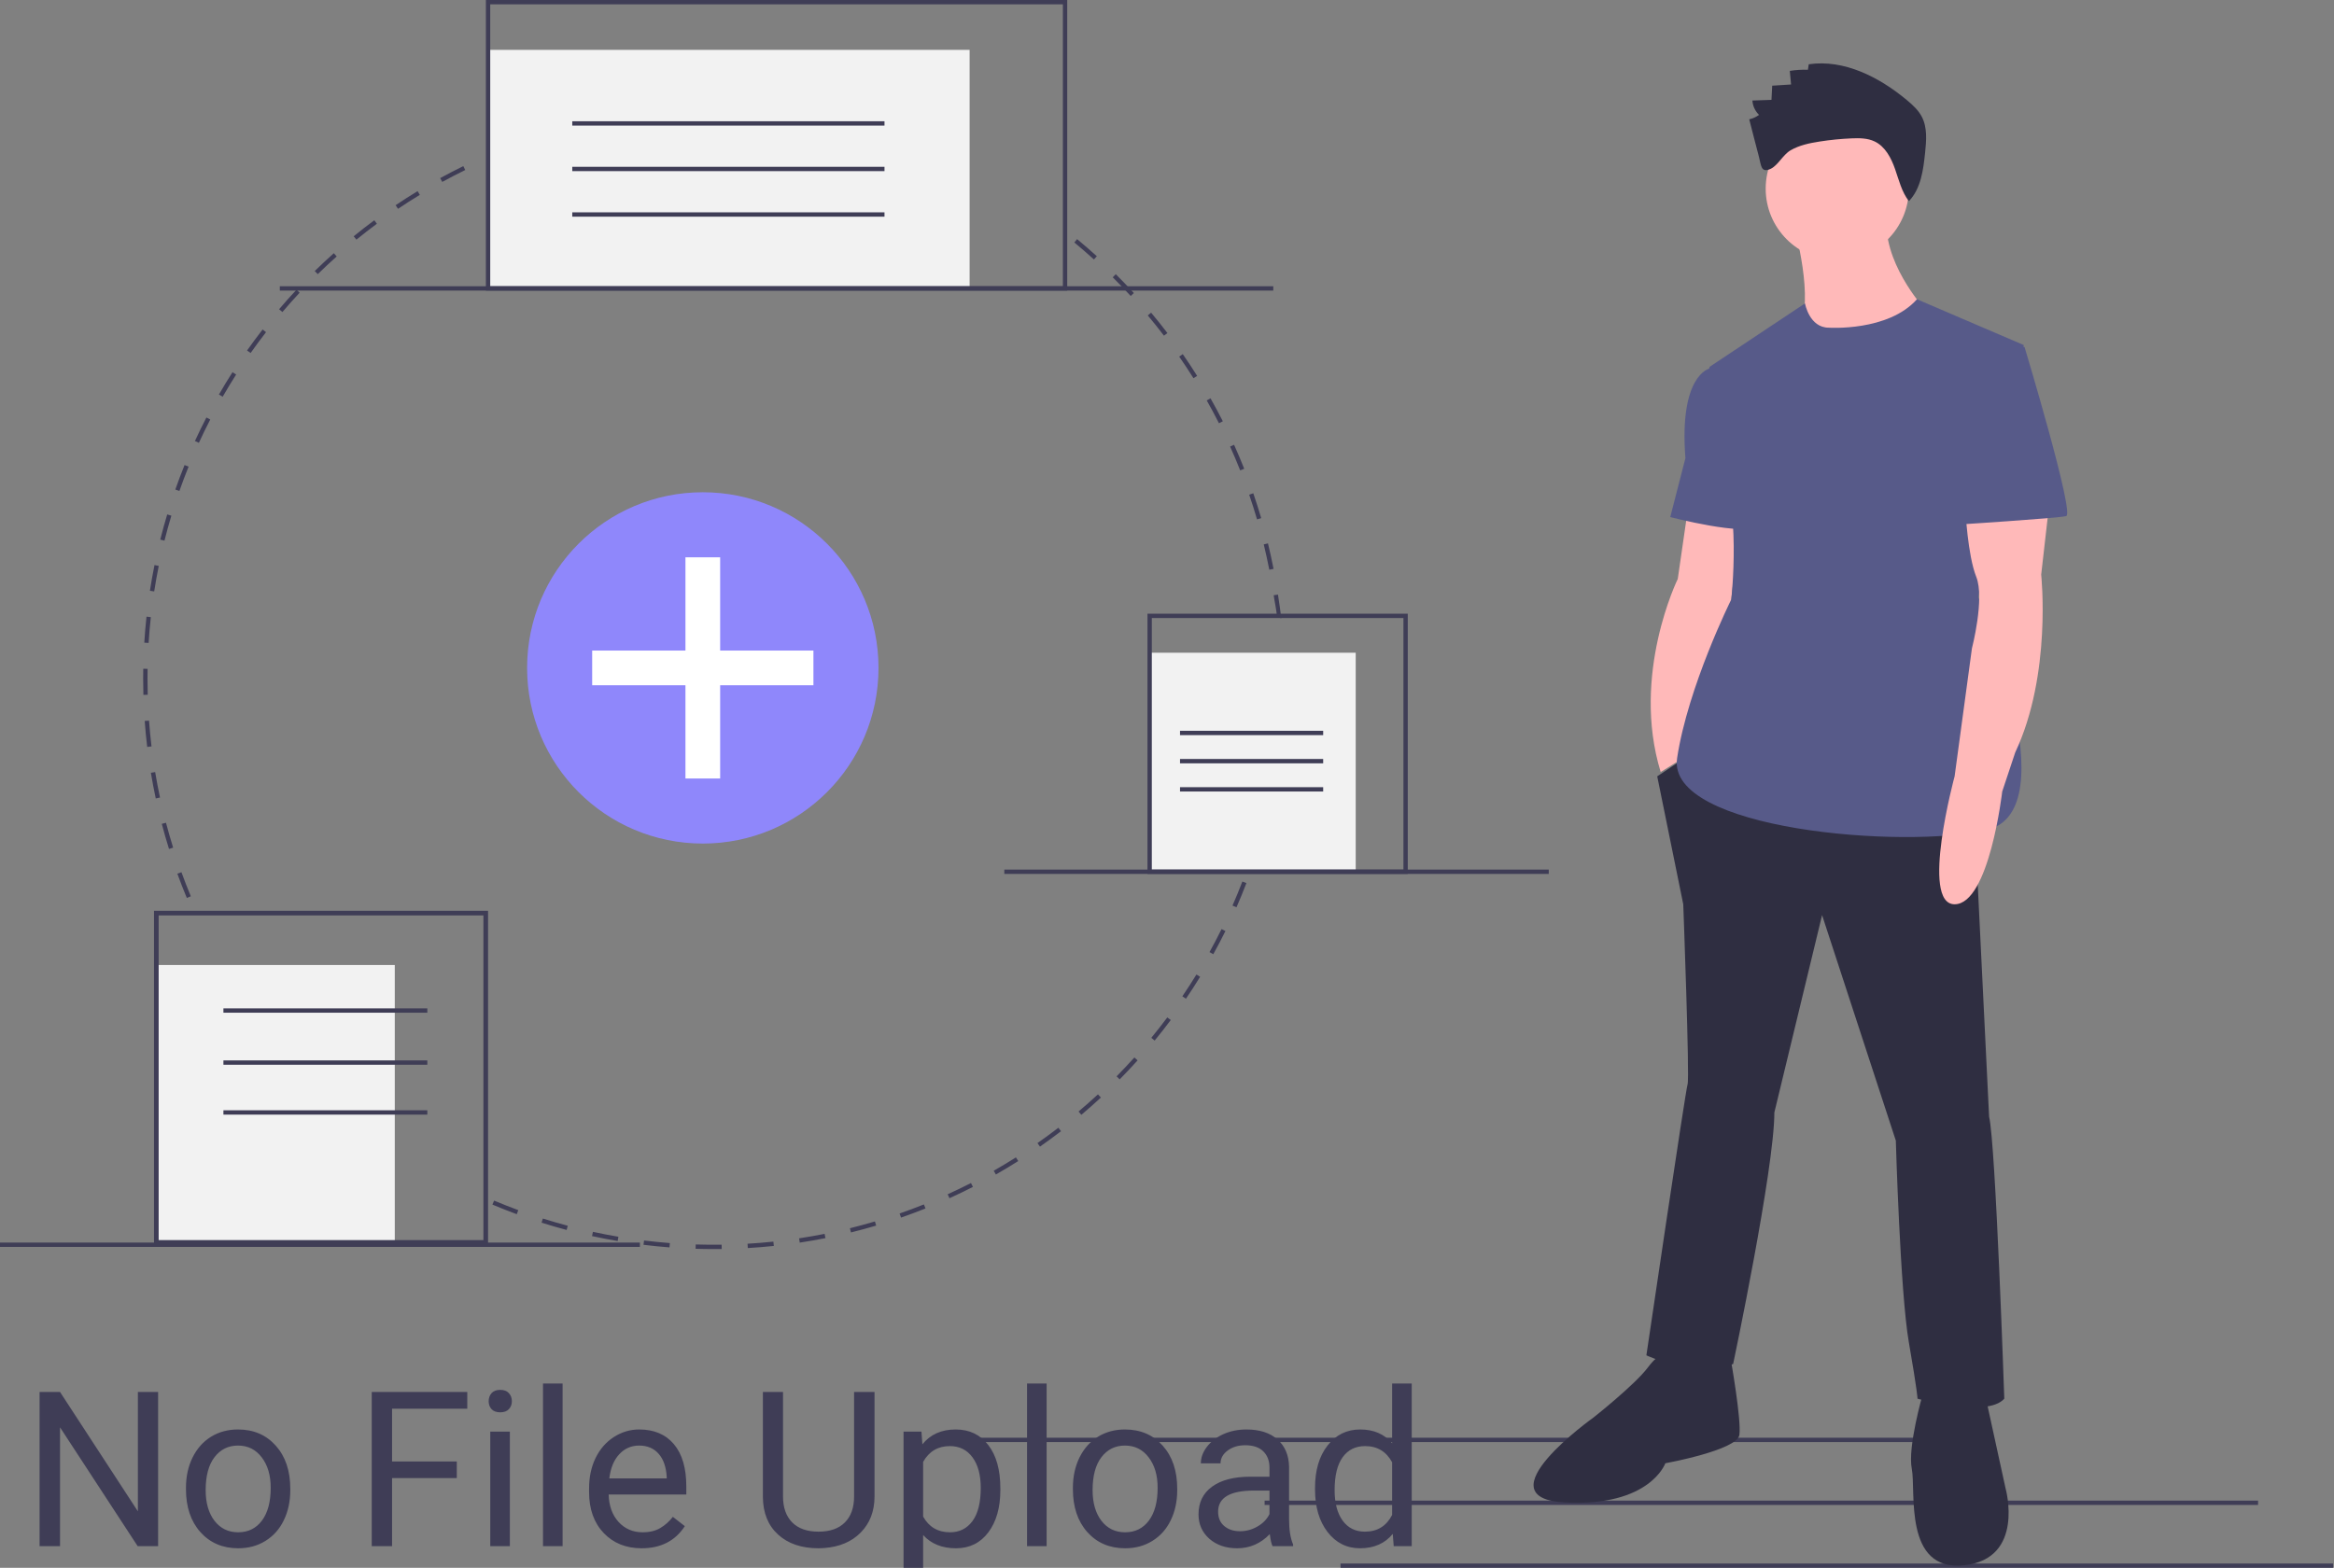 <svg width="1076" height="723" viewBox="0 0 1076 723" fill="none" xmlns="http://www.w3.org/2000/svg">
<rect x="0" y="0" width="1076" height="723" fill="#808080" stroke="none"/>
<g clip-path="url(#clip0)">
<path d="M1076 721H618V723H1076V721Z" fill="#3F3D56"/>
<path d="M1041 692H583V694H1041V692Z" fill="#3F3D56"/>
<path d="M896 663H438V665H896V663Z" fill="#3F3D56"/>
<path d="M329 576C326.226 576 323.423 575.956 320.672 575.87L320.734 573.872C324.685 573.995 328.716 574.029 332.685 573.975L332.712 575.975C331.477 575.991 330.239 576 329 576ZM344.745 575.536L344.628 573.54C348.584 573.307 352.591 572.979 356.537 572.565L356.746 574.554C352.77 574.971 348.732 575.302 344.745 575.536H344.745ZM308.649 575.225C304.66 574.919 300.629 574.519 296.667 574.032L296.911 572.048C300.843 572.529 304.843 572.928 308.802 573.23L308.649 575.225ZM368.688 573.025L368.389 571.049C372.319 570.452 376.28 569.76 380.158 568.989L380.548 570.95C376.64 571.727 372.649 572.425 368.688 573.025V573.025ZM284.753 572.294C280.812 571.626 276.834 570.858 272.93 570.011L273.354 568.056C277.229 568.897 281.176 569.659 285.087 570.321L284.753 572.294ZM392.302 568.332L391.821 566.391C395.68 565.437 399.56 564.382 403.354 563.257L403.922 565.175C400.099 566.309 396.189 567.371 392.302 568.332V568.332ZM261.226 567.186C257.36 566.157 253.47 565.026 249.663 563.822L250.266 561.916C254.043 563.11 257.904 564.232 261.739 565.252L261.226 567.186ZM415.384 561.484L414.728 559.596C418.472 558.294 422.237 556.887 425.922 555.412L426.664 557.27C422.952 558.755 419.157 560.173 415.384 561.484V561.484ZM238.238 559.918C234.484 558.538 230.706 557.049 227.011 555.492L227.787 553.648C231.454 555.193 235.203 556.671 238.929 558.041L238.238 559.918ZM437.713 552.55L436.885 550.729C440.48 549.096 444.095 547.352 447.627 545.546L448.537 547.327C444.978 549.147 441.336 550.903 437.713 552.55V552.55ZM459.111 541.611L458.121 539.875C461.569 537.907 465.012 535.839 468.351 533.727L469.419 535.416C466.055 537.545 462.587 539.63 459.111 541.611V541.611ZM479.435 528.754L478.29 527.115C481.537 524.847 484.777 522.471 487.921 520.055L489.14 521.641C485.973 524.075 482.707 526.469 479.435 528.754V528.754ZM174.609 525.938C171.381 523.593 168.156 521.137 165.024 518.636L166.272 517.073C169.38 519.555 172.58 521.992 175.784 524.318L174.609 525.938ZM498.512 514.092L497.223 512.562C500.249 510.009 503.261 507.348 506.176 504.652L507.533 506.121C504.597 508.837 501.562 511.519 498.512 514.092V514.092ZM155.784 510.906C152.777 508.273 149.791 505.535 146.907 502.767L148.292 501.323C151.154 504.071 154.118 506.789 157.101 509.402L155.784 510.906ZM516.185 497.745L514.761 496.341C517.551 493.514 520.311 490.588 522.962 487.646L524.448 488.983C521.776 491.949 518.996 494.897 516.185 497.745V497.745ZM138.412 494.233C135.653 491.333 132.929 488.335 130.315 485.323L131.826 484.013C134.42 487.002 137.123 489.977 139.861 492.854L138.412 494.233ZM532.305 479.854L530.76 478.584C533.28 475.517 535.762 472.352 538.138 469.175L539.739 470.372C537.346 473.573 534.845 476.764 532.305 479.854ZM122.634 476.057C120.157 472.927 117.718 469.695 115.384 466.452L117.007 465.284C119.323 468.502 121.744 471.709 124.202 474.816L122.634 476.057ZM546.733 460.56L545.079 459.437C547.31 456.152 549.494 452.772 551.571 449.389L553.276 450.436C551.182 453.845 548.98 457.251 546.733 460.56ZM108.583 456.53C106.403 453.189 104.271 449.752 102.243 446.31L103.965 445.295C105.978 448.71 108.095 452.122 110.257 455.436L108.583 456.53ZM559.349 440.02L557.599 439.053C559.519 435.578 561.384 432.01 563.145 428.446L564.938 429.333C563.164 432.923 561.283 436.519 559.349 440.02ZM570.029 418.398L568.197 417.596C569.791 413.956 571.321 410.229 572.746 406.518L574.613 407.234C573.178 410.975 571.635 414.73 570.029 418.398ZM86.127 414.083C84.594 410.403 83.126 406.639 81.763 402.893L83.643 402.209C84.995 405.927 86.452 409.662 87.973 413.313L86.127 414.083ZM578.678 395.867L576.779 395.238C578.027 391.478 579.205 387.634 580.279 383.812L582.205 384.354C581.122 388.204 579.935 392.078 578.678 395.867V395.867ZM77.911 391.484C76.721 387.673 75.603 383.779 74.587 379.91L76.522 379.402C77.529 383.242 78.639 387.106 79.82 390.889L77.911 391.484ZM585.196 372.689L583.248 372.236C584.144 368.382 584.962 364.445 585.682 360.538L587.648 360.899C586.924 364.838 586.099 368.804 585.196 372.689V372.689ZM71.802 368.195C70.968 364.289 70.213 360.31 69.559 356.365L71.532 356.037C72.182 359.952 72.931 363.901 73.758 367.777L71.802 368.195ZM589.555 349.012L587.572 348.74C588.11 344.823 588.564 340.829 588.923 336.868L590.915 337.048C590.554 341.04 590.096 345.064 589.555 349.012H589.555ZM67.861 344.445C67.389 340.486 67.002 336.454 66.71 332.461L68.705 332.314C68.994 336.278 69.379 340.279 69.847 344.209L67.861 344.445ZM591.729 325.036L589.731 324.946C589.909 320.983 590 316.964 590 313H592C592 316.994 591.909 321.044 591.729 325.036V325.036ZM66.103 320.435C66.035 317.982 66.001 315.48 66 313C66 311.461 66.013 309.925 66.04 308.392L68.04 308.427C68.013 309.948 68 311.473 68 313C68.001 315.462 68.035 317.945 68.103 320.38L66.103 320.435ZM68.514 296.487L66.518 296.362C66.768 292.366 67.112 288.33 67.541 284.365L69.53 284.581C69.103 288.515 68.762 292.521 68.514 296.487H68.514ZM588.709 284.285C588.309 280.342 587.76 278.42 587.18 274.494L589.158 274.202C589.742 278.158 590.243 281.177 590.646 285.15L588.709 284.285ZM71.087 272.734L69.11 272.428C69.723 268.472 70.435 264.484 71.227 260.574L73.187 260.971C72.401 264.851 71.695 268.808 71.087 272.734H71.087ZM585.161 262.718C584.398 258.817 583.538 254.89 582.602 251.046L584.546 250.573C585.488 254.446 586.355 258.404 587.124 262.334L585.161 262.718ZM75.824 249.317L73.884 248.831C74.856 244.957 75.931 241.051 77.082 237.221L78.996 237.796C77.856 241.597 76.788 245.473 75.824 249.317ZM579.509 239.503C578.394 235.695 577.175 231.865 575.887 228.117L577.777 227.466C579.076 231.243 580.305 235.104 581.429 238.941L579.509 239.503ZM82.709 226.403L80.822 225.74C82.151 221.959 83.586 218.161 85.087 214.449L86.942 215.199C85.452 218.882 84.028 222.652 82.709 226.403V226.403ZM571.742 216.909C570.283 213.228 568.721 209.534 567.098 205.929L568.922 205.108C570.558 208.741 572.132 212.463 573.602 216.171L571.742 216.909ZM91.686 204.206L89.868 203.371C91.539 199.733 93.316 196.085 95.152 192.529L96.93 193.446C95.107 196.976 93.343 200.596 91.686 204.206ZM561.954 195.17C560.164 191.64 558.268 188.102 556.317 184.656L558.058 183.67C560.023 187.143 561.934 190.708 563.737 194.266L561.954 195.17ZM102.663 182.941L100.929 181.943C102.924 178.479 105.028 175.011 107.183 171.637L108.869 172.713C106.73 176.062 104.642 179.503 102.663 182.941ZM550.204 174.406C548.091 171.041 545.878 167.69 543.627 164.444L545.27 163.304C547.538 166.575 549.769 169.952 551.897 173.342L550.204 174.406ZM115.536 162.782L113.901 161.63C116.207 158.36 118.617 155.101 121.067 151.942L122.647 153.168C120.216 156.303 117.823 159.537 115.536 162.782ZM536.6 154.79C534.189 151.633 531.68 148.495 529.138 145.463L530.671 144.178C533.231 147.234 535.761 150.396 538.189 153.576L536.6 154.79ZM130.189 143.891L128.666 142.594C131.254 139.555 133.951 136.53 136.682 133.604L138.144 134.968C135.434 137.873 132.757 140.875 130.189 143.891ZM521.259 136.483C518.572 133.559 515.785 130.66 512.977 127.869L514.387 126.45C517.217 129.263 520.024 132.183 522.731 135.129L521.259 136.483ZM146.494 126.419L145.095 124.989C147.955 122.191 150.915 119.425 153.891 116.768L155.223 118.26C152.269 120.897 149.332 123.642 146.494 126.419V126.419ZM504.312 119.639C501.367 116.969 498.327 114.335 495.276 111.811L496.552 110.27C499.625 112.813 502.688 115.467 505.655 118.158L504.312 119.639ZM164.312 110.507L163.049 108.956C166.143 106.437 169.339 103.953 172.551 101.572L173.743 103.179C170.555 105.542 167.382 108.007 164.312 110.507V110.507ZM183.494 96.29L182.378 94.631C185.688 92.403 189.097 90.222 192.508 88.147L193.547 89.856C190.162 91.915 186.78 94.08 183.494 96.29ZM203.882 83.889L202.922 82.134C206.424 80.217 210.016 78.358 213.596 76.606L214.475 78.403C210.922 80.141 207.358 81.986 203.882 83.889H203.882ZM445.252 79.255C441.693 77.482 438.048 75.769 434.417 74.164L435.225 72.335C438.885 73.952 442.558 75.678 446.144 77.465L445.252 79.255ZM225.304 73.411L224.509 71.576C228.169 69.989 231.913 68.468 235.637 67.053L236.347 68.923C232.651 70.327 228.936 71.836 225.304 73.411H225.304ZM423.355 69.576C419.652 68.14 415.862 66.77 412.09 65.504L412.727 63.608C416.527 64.884 420.347 66.264 424.078 67.712L423.355 69.576ZM247.612 64.939L246.989 63.039C250.79 61.793 254.668 60.62 258.515 59.553L259.049 61.48C255.232 62.538 251.384 63.703 247.612 64.939ZM400.676 61.966C396.861 60.878 392.971 59.866 389.112 58.956L389.571 57.01C393.46 57.926 397.38 58.947 401.225 60.042L400.676 61.966ZM270.634 58.55L270.189 56.601C274.085 55.71 278.055 54.899 281.986 54.19L282.341 56.158C278.439 56.862 274.501 57.667 270.634 58.55V58.55ZM377.422 56.483C373.527 55.752 369.561 55.102 365.631 54.55L365.908 52.57C369.868 53.126 373.866 53.781 377.791 54.518L377.422 56.483ZM294.146 54.307L293.882 52.325C297.841 51.796 301.867 51.352 305.849 51.005L306.022 52.998C302.071 53.342 298.076 53.783 294.146 54.307V54.307ZM353.763 53.16C349.823 52.789 345.813 52.502 341.844 52.31L341.941 50.312C345.94 50.506 349.98 50.794 353.95 51.169L353.763 53.16ZM317.948 52.23L317.864 50.232C321.54 50.079 325.286 50.001 329 50L329.905 50.002L329.899 52.002L329 52C325.314 52.001 321.596 52.079 317.948 52.23V52.23Z" fill="#3F3D56"/>
<path d="M778.387 233L773.465 267C773.465 267 751.806 311 765.589 356L783.31 345C783.31 345 797.093 291 797.093 287C797.093 283 803 236 803 236L778.387 233Z" fill="#FFB9B9"/>
<path d="M788 342L764 358L776 417C776 417 779 497 778 500C777 503 759 625 759 625C759 625 780 635 799 629C799 629 818 539 818 513L840 422L874 526C874 526 876 596 880 619C884 642 884 645 884 645C884 645 916 654 924 645C924 645 920 527 917 515L910 372L788 342Z" fill="#2F2E41"/>
<path d="M767.737 625.554C767.737 625.554 765.729 622.54 759.706 630.576C753.683 638.613 734.61 653.681 734.61 653.681C734.61 653.681 682.41 690.85 721.56 692.859C760.71 694.868 767.737 674.777 767.737 674.777C767.737 674.777 800.863 668.749 801.867 661.718C802.871 654.686 797.852 626.558 797.852 626.558L767.737 625.554Z" fill="#2F2E41"/>
<path d="M886.391 643C886.391 643 879.35 667.254 881.361 677.36C883.373 687.466 877.338 724.857 905.502 721.826C933.667 718.794 924.614 686.455 924.614 686.455L915.561 645.021L886.391 643Z" fill="#2F2E41"/>
<path d="M847 120C865.225 120 880 105.225 880 87C880 68.775 865.225 54 847 54C828.775 54 814 68.775 814 87C814 105.225 828.775 120 847 120Z" fill="#FFB9B9"/>
<path d="M827 104.012C827 104.012 837 139.095 829 152.125C821 165.156 883 154.13 887 142.102C887 142.102 867 120.05 870 99L827 104.012Z" fill="#FFB9B9"/>
<path d="M843.093 151.108C843.093 151.108 870.439 152.964 883.738 138L933 159.129L912.022 275.429C912.022 275.429 953.978 373.682 916.018 382.705C878.057 391.728 768.17 382.705 773.165 349.62C778.16 316.534 798.139 276.431 798.139 276.431C798.139 276.431 803.134 232.318 792.145 212.266C781.157 192.214 788.149 169.155 788.149 169.155L832.122 139.915C832.122 139.915 834.102 151.108 843.093 151.108Z" fill="#575A89"/>
<path d="M799.985 170H787.991C787.991 170 773.998 173.02 776.997 211.272L770 238.451C770 238.451 804.983 247.511 809.98 242.478C814.978 237.445 799.985 170 799.985 170Z" fill="#575A89"/>
<path d="M945 230L941.009 265C941.009 265 945.998 311 929.035 347L923.048 365C923.048 365 917.061 417 901.096 417C885.13 417 901.096 358 901.096 358L909.078 299C909.078 299 915.065 276 911.074 266C907.083 256 906.085 235 906.085 235L945 230Z" fill="#FFB9B9"/>
<path d="M838.853 65.269C843.751 64.502 848.688 64.013 853.64 63.803C857.229 63.65 860.967 63.674 864.21 65.219C869.099 67.547 871.838 72.811 873.632 77.92C875.425 83.03 876.697 88.491 880.024 92.763C885.56 86.985 886.666 78.395 887.49 70.435C888.07 64.837 888.584 58.867 885.995 53.87C884.401 50.792 881.77 48.393 879.106 46.175C866.386 35.589 850.231 27.258 833.854 29.636L833.471 32.164C830.676 32.081 827.88 32.256 825.117 32.69L825.702 38.962L817.003 39.514L816.67 46.052L807.872 46.357C808.041 48.869 809.134 51.23 810.941 52.984C809.588 53.962 808.051 54.656 806.422 55.025C807.889 60.704 809.313 66.396 810.829 72.062C811.945 76.237 811.746 79.924 816.223 77.887C819.632 76.336 821.938 71.404 825.384 69.367C829.445 66.966 834.25 65.989 838.853 65.269Z" fill="#2F2E41"/>
<path d="M919.186 160H933.331C933.331 160 956.569 237 952.528 238C948.487 239 901 242 901 242L919.186 160Z" fill="#575A89"/>
<path d="M324 389C368.735 389 405 352.735 405 308C405 263.265 368.735 227 324 227C279.265 227 243 263.265 243 308C243 352.735 279.265 389 324 389Z" fill="#8F87FB"/>
<path d="M375 300H332V257H316V300H273V316H316V359H332V316H375V300Z" fill="white"/>
<path d="M182 445H72V573H182V445Z" fill="#F2F2F2"/>
<path d="M225 574H71V420H225V574ZM73.139 571.861H222.861V422.139H73.139V571.861Z" fill="#3F3D56"/>
<path d="M197 465H103V467H197V465Z" fill="#3F3D56"/>
<path d="M197 489H103V491H197V489Z" fill="#3F3D56"/>
<path d="M197 512H103V514H197V512Z" fill="#3F3D56"/>
<path d="M447 23H225V133H447V23Z" fill="#F2F2F2"/>
<path d="M492 134H224V0H492V134ZM226 132H490V2H226V132Z" fill="#3F3D56"/>
<path d="M407.761 55.917H263.822V57.917H407.761V55.917Z" fill="#3F3D56"/>
<path d="M407.761 76.917H263.822V78.917H407.761V76.917Z" fill="#3F3D56"/>
<path d="M407.761 97.917H263.822V99.917H407.761V97.917Z" fill="#3F3D56"/>
<path d="M625 301H530V402H625V301Z" fill="#F2F2F2"/>
<path d="M649 403H529V283H649V403ZM531 401H647V285H531V401Z" fill="#3F3D56"/>
<path d="M610 337H544V339H610V337Z" fill="#3F3D56"/>
<path d="M610 350H544V352H610V350Z" fill="#3F3D56"/>
<path d="M610 363H544V365H610V363Z" fill="#3F3D56"/>
<path d="M587 132H129V134H587V132Z" fill="#3F3D56"/>
<path d="M714 401H463V403H714V401Z" fill="#3F3D56"/>
<path d="M295 573H0V575H295V573Z" fill="#3F3D56"/>
<path d="M72.891 713H63.467L27.676 658.215V713H18.252V641.906H27.676L63.565 696.936V641.906H72.891V713ZM85.732 686.096C85.732 680.92 86.742 676.265 88.76 672.131C90.811 667.997 93.643 664.807 97.256 662.561C100.902 660.314 105.052 659.191 109.707 659.191C116.901 659.191 122.712 661.682 127.139 666.662C131.598 671.643 133.828 678.267 133.828 686.535V687.17C133.828 692.313 132.835 696.936 130.85 701.037C128.896 705.106 126.081 708.28 122.402 710.559C118.757 712.837 114.557 713.977 109.805 713.977C102.643 713.977 96.833 711.486 92.373 706.506C87.946 701.525 85.732 694.934 85.732 686.73V686.096ZM94.814 687.17C94.814 693.029 96.165 697.733 98.867 701.281C101.602 704.829 105.247 706.604 109.805 706.604C114.395 706.604 118.04 704.813 120.742 701.232C123.444 697.619 124.795 692.574 124.795 686.096C124.795 680.301 123.411 675.614 120.645 672.033C117.91 668.42 114.264 666.613 109.707 666.613C105.247 666.613 101.65 668.387 98.916 671.936C96.182 675.484 94.814 680.562 94.814 687.17ZM210.586 681.604H180.752V713H171.377V641.906H215.42V649.621H180.752V673.938H210.586V681.604ZM235.049 713H226.016V660.168H235.049V713ZM225.283 646.154C225.283 644.689 225.723 643.452 226.602 642.443C227.513 641.434 228.848 640.93 230.605 640.93C232.363 640.93 233.698 641.434 234.609 642.443C235.521 643.452 235.977 644.689 235.977 646.154C235.977 647.619 235.521 648.84 234.609 649.816C233.698 650.793 232.363 651.281 230.605 651.281C228.848 651.281 227.513 650.793 226.602 649.816C225.723 648.84 225.283 647.619 225.283 646.154ZM259.365 713H250.332V638H259.365V713ZM295.791 713.977C288.63 713.977 282.803 711.633 278.311 706.945C273.818 702.225 271.572 695.926 271.572 688.049V686.389C271.572 681.148 272.565 676.477 274.551 672.375C276.569 668.241 279.368 665.018 282.949 662.707C286.562 660.363 290.469 659.191 294.668 659.191C301.536 659.191 306.875 661.454 310.684 665.979C314.492 670.503 316.396 676.981 316.396 685.412V689.172H280.605C280.736 694.38 282.249 698.596 285.146 701.818C288.076 705.008 291.787 706.604 296.279 706.604C299.469 706.604 302.171 705.952 304.385 704.65C306.598 703.348 308.535 701.623 310.195 699.475L315.713 703.771C311.286 710.575 304.645 713.977 295.791 713.977ZM294.668 666.613C291.022 666.613 287.962 667.948 285.488 670.617C283.014 673.254 281.484 676.965 280.898 681.75H307.363V681.066C307.103 676.477 305.866 672.928 303.652 670.422C301.439 667.883 298.444 666.613 294.668 666.613ZM403.164 641.906V690.246C403.132 696.952 401.016 702.437 396.816 706.701C392.65 710.965 386.986 713.358 379.824 713.879L377.334 713.977C369.554 713.977 363.353 711.877 358.73 707.678C354.108 703.479 351.764 697.701 351.699 690.344V641.906H360.977V690.051C360.977 695.194 362.393 699.198 365.225 702.062C368.057 704.895 372.093 706.311 377.334 706.311C382.64 706.311 386.693 704.895 389.492 702.062C392.324 699.23 393.74 695.243 393.74 690.1V641.906H403.164ZM461.172 687.17C461.172 695.21 459.333 701.688 455.654 706.604C451.976 711.519 446.995 713.977 440.713 713.977C434.3 713.977 429.255 711.942 425.576 707.873V733.312H416.543V660.168H424.795L425.234 666.027C428.913 661.47 434.023 659.191 440.566 659.191C446.914 659.191 451.927 661.584 455.605 666.369C459.316 671.154 461.172 677.811 461.172 686.34V687.17ZM452.139 686.145C452.139 680.188 450.869 675.484 448.33 672.033C445.791 668.583 442.308 666.857 437.881 666.857C432.412 666.857 428.311 669.283 425.576 674.133V699.377C428.278 704.195 432.412 706.604 437.979 706.604C442.308 706.604 445.742 704.895 448.281 701.477C450.853 698.026 452.139 692.915 452.139 686.145ZM482.51 713H473.477V638H482.51V713ZM494.619 686.096C494.619 680.92 495.628 676.265 497.646 672.131C499.697 667.997 502.529 664.807 506.143 662.561C509.788 660.314 513.939 659.191 518.594 659.191C525.788 659.191 531.598 661.682 536.025 666.662C540.485 671.643 542.715 678.267 542.715 686.535V687.17C542.715 692.313 541.722 696.936 539.736 701.037C537.783 705.106 534.967 708.28 531.289 710.559C527.643 712.837 523.444 713.977 518.691 713.977C511.53 713.977 505.719 711.486 501.26 706.506C496.833 701.525 494.619 694.934 494.619 686.73V686.096ZM503.701 687.17C503.701 693.029 505.052 697.733 507.754 701.281C510.488 704.829 514.134 706.604 518.691 706.604C523.281 706.604 526.927 704.813 529.629 701.232C532.331 697.619 533.682 692.574 533.682 686.096C533.682 680.301 532.298 675.614 529.531 672.033C526.797 668.42 523.151 666.613 518.594 666.613C514.134 666.613 510.537 668.387 507.803 671.936C505.068 675.484 503.701 680.562 503.701 687.17ZM586.66 713C586.139 711.958 585.716 710.103 585.391 707.434C581.191 711.796 576.178 713.977 570.352 713.977C565.143 713.977 560.863 712.512 557.51 709.582C554.189 706.62 552.529 702.876 552.529 698.352C552.529 692.85 554.613 688.586 558.779 685.559C562.979 682.499 568.87 680.969 576.455 680.969H585.244V676.818C585.244 673.661 584.3 671.154 582.412 669.299C580.524 667.411 577.741 666.467 574.062 666.467C570.84 666.467 568.138 667.281 565.957 668.908C563.776 670.536 562.686 672.505 562.686 674.816H553.604C553.604 672.18 554.531 669.641 556.387 667.199C558.275 664.725 560.814 662.772 564.004 661.34C567.227 659.908 570.758 659.191 574.6 659.191C580.687 659.191 585.456 660.721 588.906 663.781C592.357 666.809 594.147 670.992 594.277 676.33V700.646C594.277 705.497 594.896 709.354 596.133 712.219V713H586.66ZM571.67 706.115C574.502 706.115 577.188 705.383 579.727 703.918C582.266 702.453 584.105 700.549 585.244 698.205V687.365H578.164C567.096 687.365 561.562 690.604 561.562 697.082C561.562 699.914 562.507 702.128 564.395 703.723C566.283 705.318 568.708 706.115 571.67 706.115ZM606.24 686.145C606.24 678.039 608.161 671.529 612.002 666.613C615.843 661.665 620.872 659.191 627.09 659.191C633.275 659.191 638.174 661.307 641.787 665.539V638H650.82V713H642.52L642.08 707.336C638.467 711.763 633.438 713.977 626.992 713.977C620.872 713.977 615.876 711.47 612.002 706.457C608.161 701.444 606.24 694.901 606.24 686.828V686.145ZM615.273 687.17C615.273 693.16 616.51 697.847 618.984 701.232C621.458 704.618 624.876 706.311 629.238 706.311C634.967 706.311 639.15 703.739 641.787 698.596V674.328C639.085 669.348 634.935 666.857 629.336 666.857C624.909 666.857 621.458 668.566 618.984 671.984C616.51 675.402 615.273 680.464 615.273 687.17Z" fill="#3F3D56"/>
</g>
<defs>
<clipPath id="clip0">
<rect width="1075.56" height="723" fill="white"/>
</clipPath>
</defs>
</svg>
